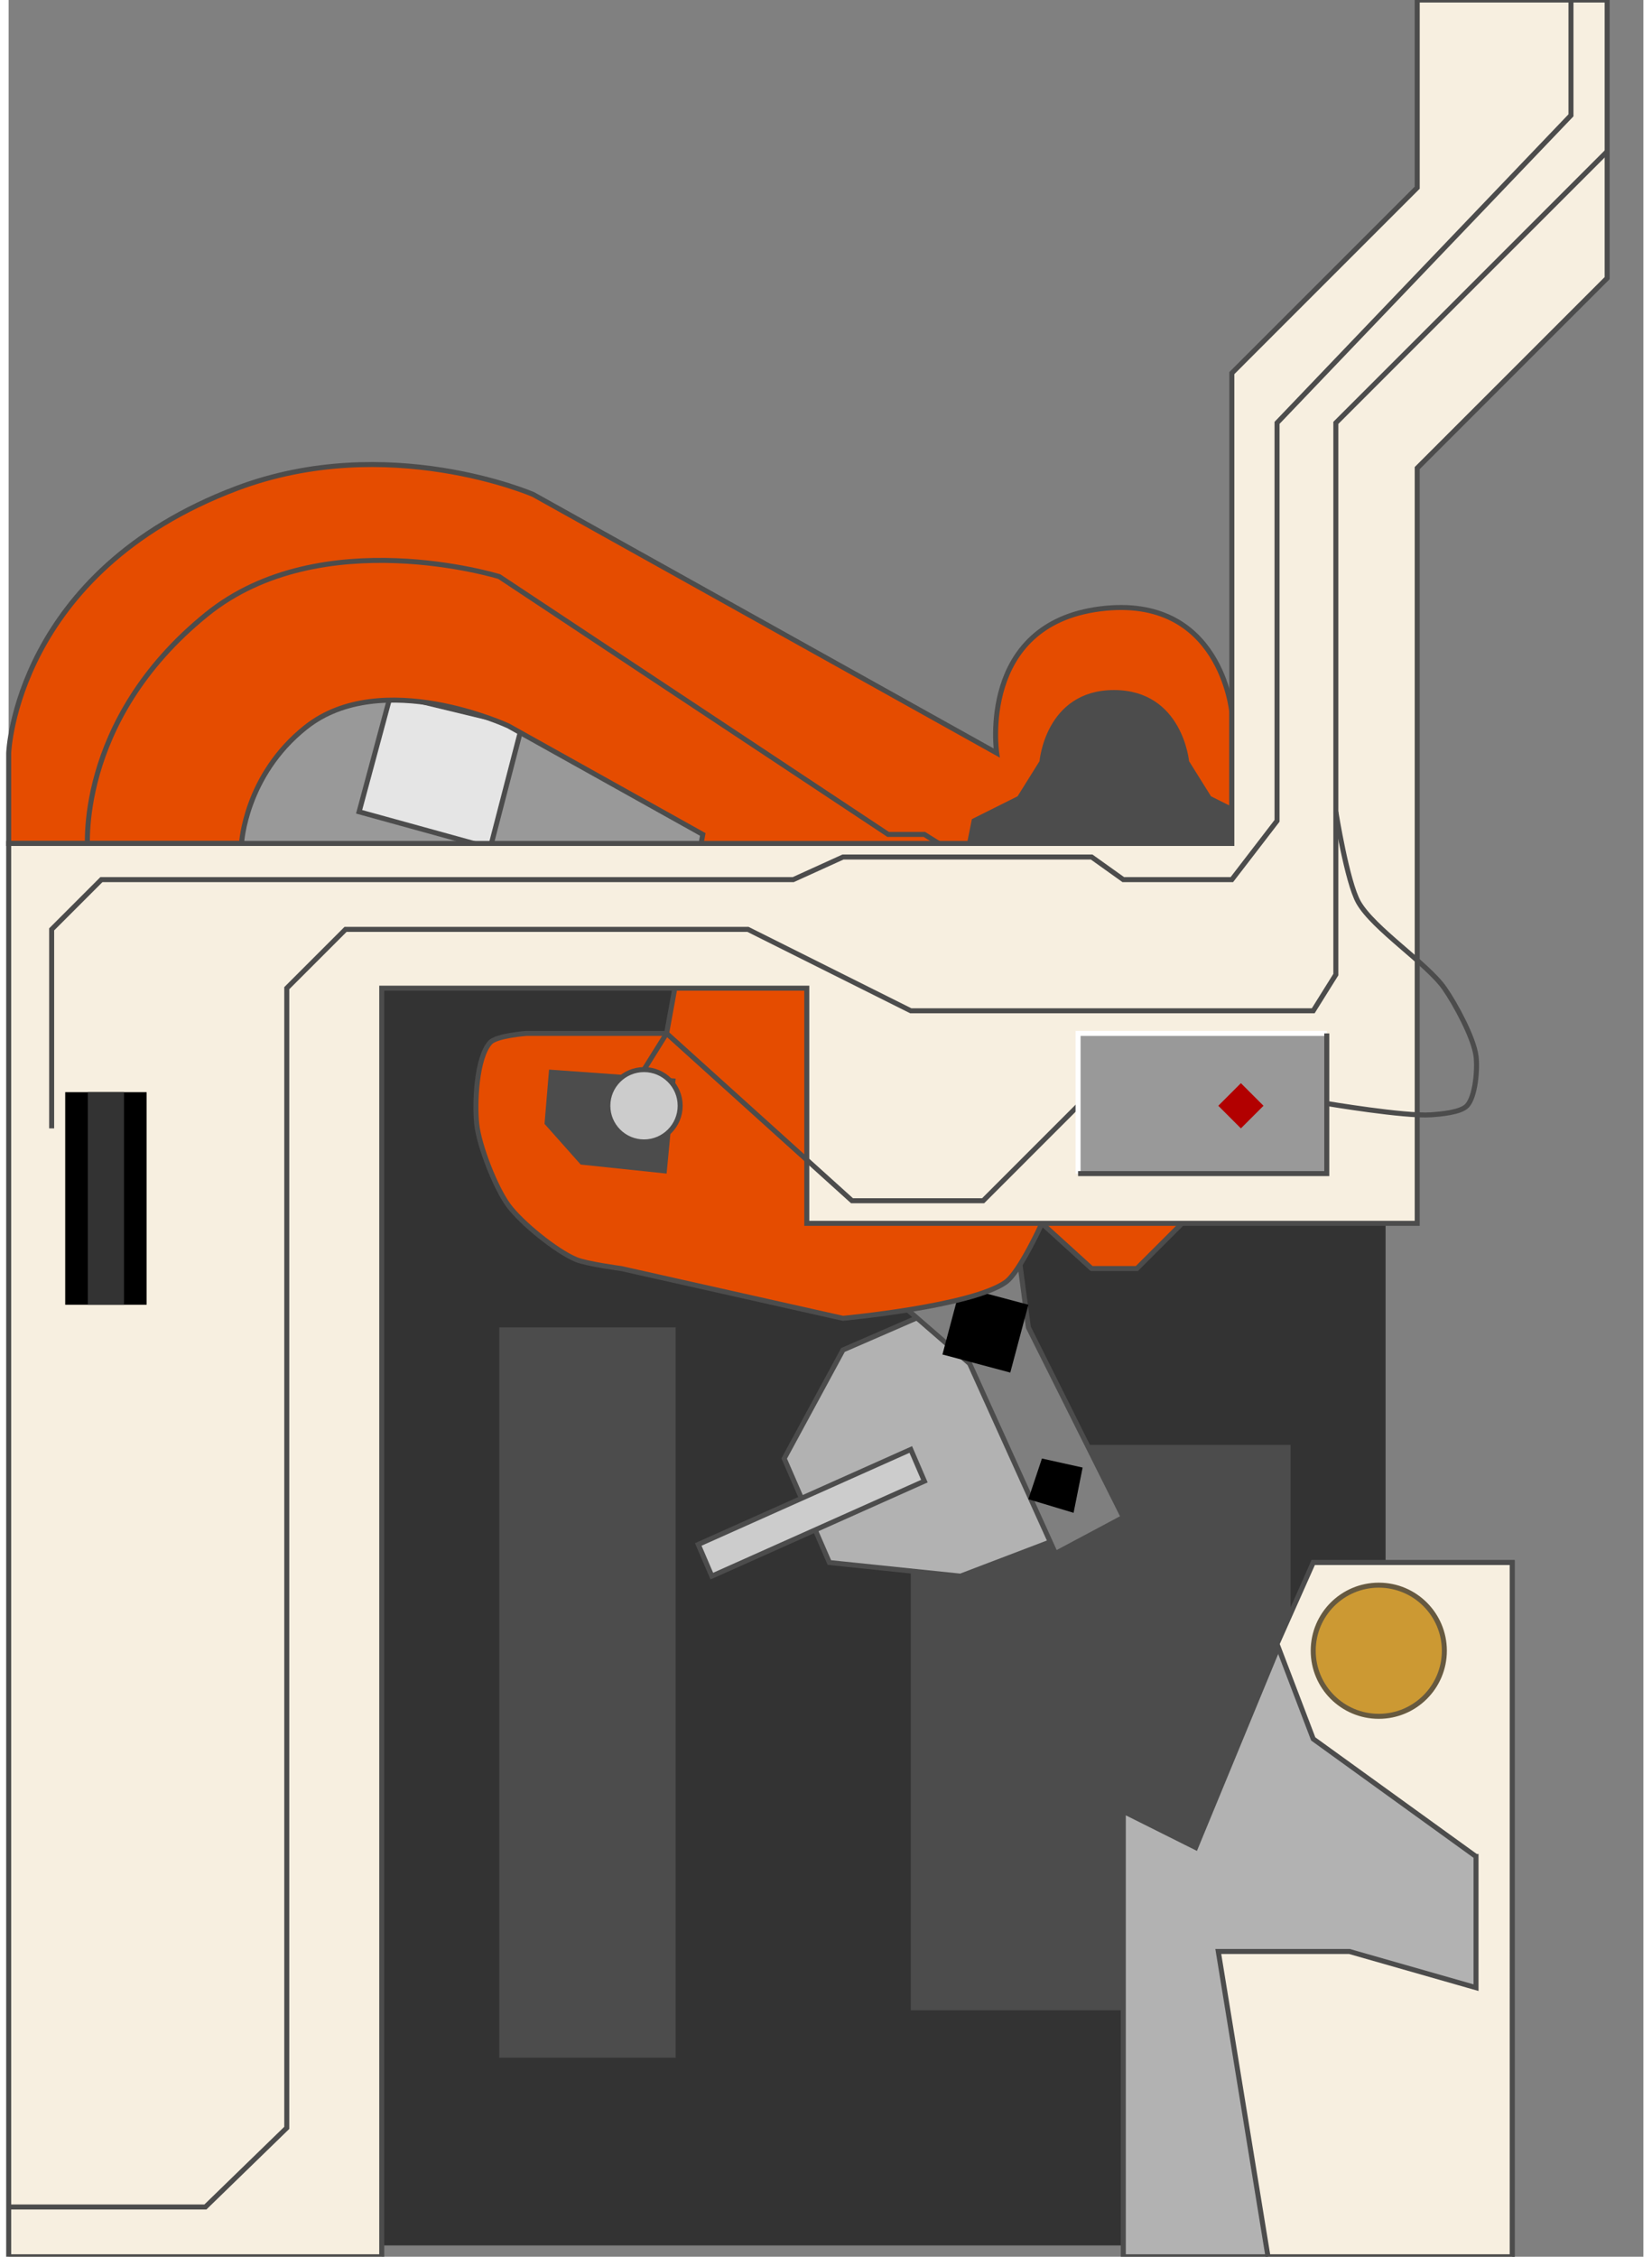 <!DOCTYPE svg PUBLIC "-//W3C//DTD SVG 1.1//EN" "http://www.w3.org/Graphics/SVG/1.1/DTD/svg11.dtd"><svg version="1.1" xmlns="http://www.w3.org/2000/svg" xmlns:xlink="http://www.w3.org/1999/xlink" width="82px" height="112px" viewBox="0 0 81.504 112.5" enable-background="new 0 0 81.504 112.5" xml:space="preserve">
<rect x="0" y="0" width="81.504" height="112.5" fill="#808080" stroke="none"/>
<g id="Group_Body">
	<path fill="#333333" d="M18.602,49.261h50.05v62.675h-50.05V49.261z" />
</g>
<g id="Group_Machine">
	<path fill="#4C4C4C" d="M24.463,66.17h8.792v36.41h-8.792V66.17z" />
	<path fill="#4C4C4C" d="M44.979,72.031h18.938v28.182H44.979V72.031z" />
	<path fill="#B2B2B2" stroke="#4C4C4C" stroke-width="0.25" d="M52.193,76.766l-4.734,1.805l-6.538-0.678l-2.254-5.185l2.931-5.411   l5.186-2.254L52.193,76.766z" />
	<path fill="#7F7F7F" stroke="#4C4C4C" stroke-width="0.25" d="M50.391,62.788l-5.862,2.255l3.382,2.931l4.283,9.469l3.382-1.804   l-4.734-9.469L50.391,62.788z" />
	<path fill="#CCCCCC" stroke="#4C4C4C" stroke-width="0.25" d="M34.383,76.992l10.596-4.735l0.678,1.578L35.06,78.57L34.383,76.992z   " />
	<path d="M46.557,67.522l0.902-3.382l3.382,0.902l-0.901,3.381L46.557,67.522z" />
	<path d="M50.841,74.736l0.677-2.028l2.029,0.45l-0.451,2.256L50.841,74.736z" />
	<path fill="#999999" d="M8.682,32.803h27.73v9.92H8.682V32.803z" />
	<path fill="#E5E5E5" stroke="#4C4C4C" stroke-width="0.25" d="M24.012,42.272l-6.538-1.804l1.578-5.861l6.538,1.578L24.012,42.272z   " />
	<path fill="#B2B2B2" stroke="#4C4C4C" stroke-width="0.25" d="M55.575,112.5V90.293l3.607,1.804l5.862-14.204h9.92V112.5H55.575z" />
</g>
<g id="Group_PaperFeeding">
	<linearGradient id="SVGID_1_" gradientUnits="userSpaceOnUse" x1="0.002" y1="44.438" x2="60.986" y2="44.438">
		<stop offset="0.01" style="stop-color:#E54C00" />
		<stop offset="1" style="stop-color:#E54C00" />
	</linearGradient>
	<path fill="url(#SVGID_1_)" stroke="#4C4C4C" stroke-width="0.25" d="M32.805,51.516h-6.989c0,0-1.488,0.109-1.804,0.451   c-0.698,0.756-0.782,3.035-0.676,4.058c0.112,1.083,0.934,3.18,1.578,4.058c0.641,0.873,2.382,2.292,3.382,2.706   c0.531,0.22,2.254,0.45,2.254,0.45l11.047,2.48c0,0,6.423-0.597,8.116-1.803c0.701-0.5,1.804-2.932,1.804-2.932l2.479,2.254h2.255   l2.254-2.254l2.48-4.734V35.508c0,0-0.528-5.918-6.56-5.156c-6.112,0.772-5.164,7.185-5.164,7.185L26.154,24.65   c0,0-7.246-3.143-14.777-0.307C0.323,28.507,0.002,37.538,0.002,37.538v4.509h11.61c0,0,0.175-3.39,3.207-5.795   c3.783-3.001,10.095-0.066,10.095-0.066l9.694,5.411L32.805,51.516z" />
	<path fill="none" stroke="#4C4C4C" stroke-width="0.25" d="M47.459,42.723l-1.803-1.127h-1.805L24.463,28.745   c0,0-8.868-2.745-14.583,1.876c-6.638,5.367-5.934,11.876-5.934,11.876" />
	<path fill="#4C4C4C" stroke="#4C4C4C" stroke-width="0.25" d="M47.91,42.046l0.226-1.127l2.255-1.127l1.127-1.804   c0,0,0.274-3.464,3.592-3.464c3.316,0,3.623,3.464,3.623,3.464l1.127,1.804l2.254,1.127v1.127H47.91z" />
</g>
<g id="Group_CoatingChemical">
	<path fill="#F7EFE0" stroke="#4C4C4C" stroke-width="0.25" d="M0.002,112.5V42.046h60.984V18.6l9.243-9.244V0h9.47v13.865   l-9.47,9.469v37.65H39.794V49.261H18.602V112.5H0.002z" />
	<path fill="none" stroke="#4C4C4C" stroke-width="0.25" d="M2.144,56.25v-9.92l2.48-2.48h34.494l2.48-1.127h12.399l1.578,1.127   h5.411l2.254-2.931V21.08L77.895,5.749V0" />
	<path fill="none" stroke="#4C4C4C" stroke-width="0.25" d="M0.002,110.02h9.807l4.058-3.945V49.261l2.931-2.931h20.065l8.116,4.058   h20.066l1.127-1.804V21.08L79.699,7.552" />
	<path fill="#F7EFE0" stroke="#4C4C4C" stroke-width="0.25" d="M73.16,92.547l-8.115-5.861l-1.805-4.734l1.805-4.059h9.92V112.5   H62.79l-2.479-15.218h6.537l6.313,1.804V92.547z" />
</g>
<g id="Group_Bolt">
	<circle fill="#CC9933" stroke="#665940" stroke-width="0.25" cx="68.313" cy="82.29" r="3.269" />
</g>
<g id="Group_Detector">
	<path d="M2.82,54.446h4.058v10.597H2.82V54.446z" />
	<path fill="#333333" d="M3.947,54.446h1.804v10.597H3.947V54.446z" />
</g>
<g id="Group_PowerSupplier">
	<path fill="#999999" d="M53.32,51.516h12.4v6.988h-12.4V51.516z" />
	<path fill="none" stroke="#4C4C4C" stroke-width="0.25" d="M31.678,53.319l1.127-1.804l9.244,8.342h6.537l4.734-4.735" />
	<path fill="none" stroke="#4C4C4C" stroke-width="0.25" d="M65.721,55.01c0,0,3.885,0.653,5.186,0.564   c0.464-0.032,1.485-0.112,1.803-0.451c0.431-0.46,0.532-1.855,0.451-2.48c-0.12-0.925-1.043-2.617-1.578-3.381   c-0.868-1.24-3.538-2.966-4.283-4.284c-0.572-1.011-1.127-4.509-1.127-4.509" />
	<path fill="none" stroke="#FFFFFF" stroke-width="0.25" d="M53.32,58.504v-6.988h12.4" />
	<path fill="none" stroke="#4C4C4C" stroke-width="0.25" d="M53.32,58.504h12.4v-6.988" />
	<path fill="#4C4C4C" d="M33.256,53.77l-0.451,4.734l-4.283-0.45l-1.804-2.029l0.226-2.705L33.256,53.77z" />
	<circle fill="#CCCCCC" stroke="#4C4C4C" stroke-width="0.25" cx="31.678" cy="55.123" r="1.803" />
</g>
<g id="Group_Main">
	<path fill="#B20000" d="M60.311,55.123l1.127-1.127l1.127,1.127l-1.127,1.127L60.311,55.123z" />
</g>
</svg>
